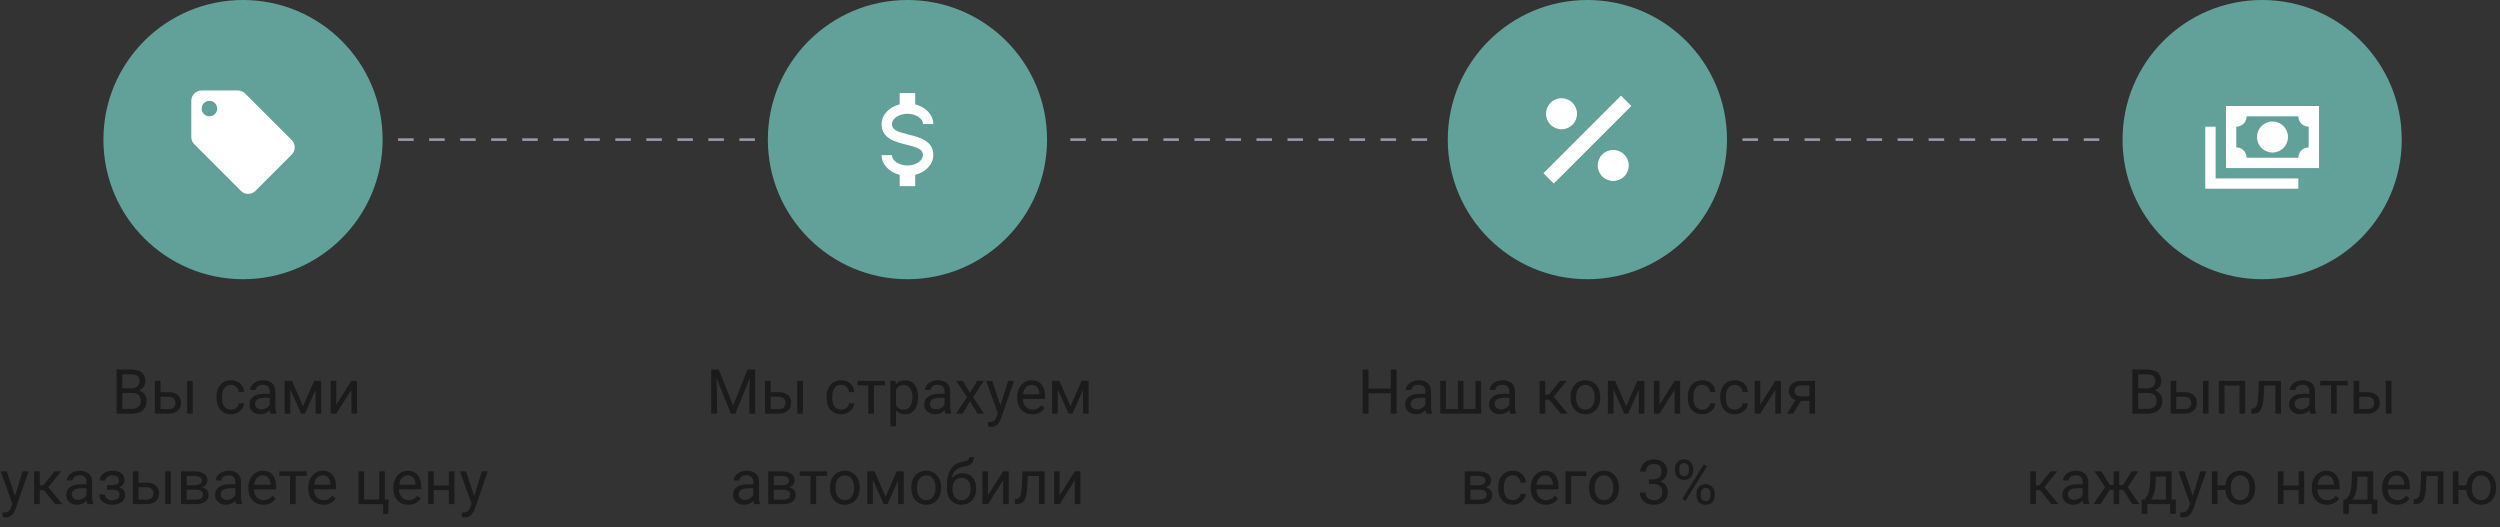 <svg width="967" height="204" viewBox="0 0 967 204" fill="none" xmlns="http://www.w3.org/2000/svg">
<rect x="0" y="0" width="967" height="204" fill="#333333" stroke="none"/>
<path d="M45.094 160V142.938H50.672C52.523 142.938 53.914 143.32 54.844 144.086C55.781 144.852 56.25 145.984 56.25 147.484C56.25 148.281 56.023 148.988 55.57 149.605C55.117 150.215 54.5 150.688 53.719 151.023C54.641 151.281 55.367 151.773 55.898 152.5C56.438 153.219 56.707 154.078 56.707 155.078C56.707 156.609 56.211 157.812 55.219 158.688C54.227 159.562 52.824 160 51.012 160H45.094ZM47.344 152.02V158.16H51.059C52.105 158.16 52.93 157.891 53.531 157.352C54.141 156.805 54.445 156.055 54.445 155.102C54.445 153.047 53.328 152.02 51.094 152.02H47.344ZM47.344 150.215H50.742C51.727 150.215 52.512 149.969 53.098 149.477C53.691 148.984 53.988 148.316 53.988 147.473C53.988 146.535 53.715 145.855 53.168 145.434C52.621 145.004 51.789 144.789 50.672 144.789H47.344V150.215ZM62.074 151.691H65.367C66.805 151.707 67.941 152.082 68.777 152.816C69.613 153.551 70.031 154.547 70.031 155.805C70.031 157.07 69.602 158.086 68.742 158.852C67.883 159.617 66.727 160 65.273 160H59.906V147.32H62.074V151.691ZM74.555 160H72.375V147.32H74.555V160ZM62.074 153.461V158.23H65.297C66.109 158.23 66.738 158.023 67.184 157.609C67.629 157.188 67.852 156.613 67.852 155.887C67.852 155.184 67.633 154.609 67.195 154.164C66.766 153.711 66.16 153.477 65.379 153.461H62.074ZM89.379 158.465C90.152 158.465 90.828 158.23 91.406 157.762C91.984 157.293 92.305 156.707 92.367 156.004H94.418C94.379 156.73 94.129 157.422 93.668 158.078C93.207 158.734 92.59 159.258 91.816 159.648C91.051 160.039 90.238 160.234 89.379 160.234C87.652 160.234 86.277 159.66 85.254 158.512C84.238 157.355 83.731 155.777 83.731 153.777V153.414C83.731 152.18 83.957 151.082 84.41 150.121C84.863 149.16 85.512 148.414 86.356 147.883C87.207 147.352 88.211 147.086 89.367 147.086C90.789 147.086 91.969 147.512 92.906 148.363C93.852 149.215 94.356 150.32 94.418 151.68H92.367C92.305 150.859 91.992 150.188 91.43 149.664C90.875 149.133 90.188 148.867 89.367 148.867C88.266 148.867 87.41 149.266 86.801 150.062C86.199 150.852 85.898 151.996 85.898 153.496V153.906C85.898 155.367 86.199 156.492 86.801 157.281C87.402 158.07 88.262 158.465 89.379 158.465ZM104.684 160C104.559 159.75 104.457 159.305 104.379 158.664C103.371 159.711 102.168 160.234 100.77 160.234C99.519 160.234 98.492 159.883 97.688 159.18C96.891 158.469 96.492 157.57 96.492 156.484C96.492 155.164 96.992 154.141 97.992 153.414C99 152.68 100.414 152.312 102.234 152.312H104.344V151.316C104.344 150.559 104.117 149.957 103.664 149.512C103.211 149.059 102.543 148.832 101.66 148.832C100.887 148.832 100.238 149.027 99.715 149.418C99.191 149.809 98.93 150.281 98.93 150.836H96.75C96.75 150.203 96.973 149.594 97.418 149.008C97.871 148.414 98.481 147.945 99.246 147.602C100.02 147.258 100.867 147.086 101.789 147.086C103.25 147.086 104.395 147.453 105.223 148.188C106.051 148.914 106.48 149.918 106.512 151.199V157.035C106.512 158.199 106.66 159.125 106.957 159.812V160H104.684ZM101.086 158.348C101.766 158.348 102.41 158.172 103.02 157.82C103.629 157.469 104.07 157.012 104.344 156.449V153.848H102.645C99.988 153.848 98.66 154.625 98.66 156.18C98.66 156.859 98.887 157.391 99.34 157.773C99.793 158.156 100.375 158.348 101.086 158.348ZM117.211 157.129L121.523 147.32H124.23V160H122.062V150.777L117.961 160H116.461L112.277 150.578V160H110.109V147.32H112.922L117.211 157.129ZM135.926 147.32H138.094V160H135.926V150.754L130.078 160H127.91V147.32H130.078V156.578L135.926 147.32ZM5.789 191.824L8.742 182.32H11.062L5.965 196.957C5.176 199.066 3.922 200.121 2.203 200.121L1.793 200.086L0.984 199.934V198.176L1.57 198.223C2.305 198.223 2.875 198.074 3.281 197.777C3.695 197.48 4.035 196.938 4.301 196.148L4.781 194.859L0.258 182.32H2.625L5.789 191.824ZM16.957 189.598H15.375V195H13.195V182.32H15.375V187.688H16.793L21.059 182.32H23.684L18.668 188.414L24.105 195H21.352L16.957 189.598ZM33.797 195C33.672 194.75 33.57 194.305 33.492 193.664C32.484 194.711 31.281 195.234 29.883 195.234C28.633 195.234 27.605 194.883 26.801 194.18C26.004 193.469 25.605 192.57 25.605 191.484C25.605 190.164 26.105 189.141 27.105 188.414C28.113 187.68 29.527 187.312 31.348 187.312H33.457V186.316C33.457 185.559 33.23 184.957 32.777 184.512C32.324 184.059 31.656 183.832 30.773 183.832C30 183.832 29.352 184.027 28.828 184.418C28.305 184.809 28.043 185.281 28.043 185.836H25.863C25.863 185.203 26.086 184.594 26.531 184.008C26.984 183.414 27.594 182.945 28.359 182.602C29.133 182.258 29.98 182.086 30.902 182.086C32.363 182.086 33.508 182.453 34.336 183.188C35.164 183.914 35.594 184.918 35.625 186.199V192.035C35.625 193.199 35.773 194.125 36.07 194.812V195H33.797ZM30.199 193.348C30.879 193.348 31.523 193.172 32.133 192.82C32.742 192.469 33.184 192.012 33.457 191.449V188.848H31.758C29.102 188.848 27.773 189.625 27.773 191.18C27.773 191.859 28 192.391 28.453 192.773C28.906 193.156 29.488 193.348 30.199 193.348ZM45.996 185.789C45.996 185.195 45.77 184.727 45.316 184.383C44.863 184.031 44.242 183.855 43.453 183.855C42.688 183.855 42.047 184.055 41.531 184.453C41.023 184.852 40.77 185.32 40.77 185.859H38.613C38.613 184.758 39.074 183.855 39.996 183.152C40.918 182.449 42.07 182.098 43.453 182.098C44.938 182.098 46.094 182.418 46.922 183.059C47.75 183.691 48.164 184.598 48.164 185.777C48.164 186.348 47.992 186.871 47.648 187.348C47.305 187.824 46.816 188.203 46.184 188.484C47.66 188.984 48.398 189.969 48.398 191.438C48.398 192.602 47.949 193.523 47.051 194.203C46.152 194.883 44.953 195.223 43.453 195.223C41.992 195.223 40.785 194.867 39.832 194.156C38.887 193.438 38.414 192.469 38.414 191.25H40.57C40.57 191.867 40.844 192.398 41.391 192.844C41.945 193.281 42.633 193.5 43.453 193.5C44.281 193.5 44.949 193.309 45.457 192.926C45.965 192.543 46.219 192.047 46.219 191.438C46.219 190.727 46.004 190.219 45.574 189.914C45.152 189.602 44.492 189.445 43.594 189.445H41.426V187.617H43.781C45.258 187.578 45.996 186.969 45.996 185.789ZM53.578 186.691H56.871C58.309 186.707 59.445 187.082 60.281 187.816C61.117 188.551 61.535 189.547 61.535 190.805C61.535 192.07 61.105 193.086 60.246 193.852C59.387 194.617 58.23 195 56.777 195H51.41V182.32H53.578V186.691ZM66.059 195H63.879V182.32H66.059V195ZM53.578 188.461V193.23H56.801C57.613 193.23 58.242 193.023 58.688 192.609C59.133 192.188 59.355 191.613 59.355 190.887C59.355 190.184 59.137 189.609 58.699 189.164C58.27 188.711 57.664 188.477 56.883 188.461H53.578ZM70.043 195V182.32H74.988C76.676 182.32 77.969 182.617 78.867 183.211C79.773 183.797 80.227 184.66 80.227 185.801C80.227 186.387 80.051 186.918 79.699 187.395C79.348 187.863 78.828 188.223 78.141 188.473C78.906 188.652 79.519 189.004 79.981 189.527C80.449 190.051 80.684 190.676 80.684 191.402C80.684 192.566 80.254 193.457 79.394 194.074C78.543 194.691 77.336 195 75.773 195H70.043ZM72.211 189.434V193.254H75.797C76.703 193.254 77.379 193.086 77.824 192.75C78.277 192.414 78.504 191.941 78.504 191.332C78.504 190.066 77.574 189.434 75.715 189.434H72.211ZM72.211 187.699H75.012C77.043 187.699 78.059 187.105 78.059 185.918C78.059 184.73 77.098 184.117 75.176 184.078H72.211V187.699ZM91.383 195C91.258 194.75 91.156 194.305 91.078 193.664C90.07 194.711 88.867 195.234 87.469 195.234C86.219 195.234 85.191 194.883 84.387 194.18C83.59 193.469 83.191 192.57 83.191 191.484C83.191 190.164 83.691 189.141 84.691 188.414C85.699 187.68 87.113 187.312 88.934 187.312H91.043V186.316C91.043 185.559 90.816 184.957 90.363 184.512C89.91 184.059 89.242 183.832 88.359 183.832C87.586 183.832 86.938 184.027 86.414 184.418C85.891 184.809 85.629 185.281 85.629 185.836H83.449C83.449 185.203 83.672 184.594 84.117 184.008C84.57 183.414 85.18 182.945 85.945 182.602C86.719 182.258 87.566 182.086 88.488 182.086C89.949 182.086 91.094 182.453 91.922 183.188C92.75 183.914 93.18 184.918 93.211 186.199V192.035C93.211 193.199 93.359 194.125 93.656 194.812V195H91.383ZM87.785 193.348C88.465 193.348 89.109 193.172 89.719 192.82C90.328 192.469 90.769 192.012 91.043 191.449V188.848H89.344C86.688 188.848 85.359 189.625 85.359 191.18C85.359 191.859 85.586 192.391 86.039 192.773C86.492 193.156 87.074 193.348 87.785 193.348ZM101.871 195.234C100.152 195.234 98.754 194.672 97.676 193.547C96.598 192.414 96.059 190.902 96.059 189.012V188.613C96.059 187.355 96.297 186.234 96.773 185.25C97.258 184.258 97.93 183.484 98.789 182.93C99.656 182.367 100.594 182.086 101.602 182.086C103.25 182.086 104.531 182.629 105.445 183.715C106.359 184.801 106.816 186.355 106.816 188.379V189.281H98.227C98.258 190.531 98.621 191.543 99.316 192.316C100.02 193.082 100.91 193.465 101.988 193.465C102.754 193.465 103.402 193.309 103.934 192.996C104.465 192.684 104.93 192.27 105.328 191.754L106.652 192.785C105.59 194.418 103.996 195.234 101.871 195.234ZM101.602 183.867C100.727 183.867 99.992 184.188 99.398 184.828C98.805 185.461 98.438 186.352 98.297 187.5H104.648V187.336C104.586 186.234 104.289 185.383 103.758 184.781C103.227 184.172 102.508 183.867 101.602 183.867ZM118.617 184.078H114.363V195H112.195V184.078H108.023V182.32H118.617V184.078ZM125.051 195.234C123.332 195.234 121.934 194.672 120.855 193.547C119.777 192.414 119.238 190.902 119.238 189.012V188.613C119.238 187.355 119.477 186.234 119.953 185.25C120.438 184.258 121.109 183.484 121.969 182.93C122.836 182.367 123.773 182.086 124.781 182.086C126.43 182.086 127.711 182.629 128.625 183.715C129.539 184.801 129.996 186.355 129.996 188.379V189.281H121.406C121.438 190.531 121.801 191.543 122.496 192.316C123.199 193.082 124.09 193.465 125.168 193.465C125.934 193.465 126.582 193.309 127.113 192.996C127.645 192.684 128.109 192.27 128.508 191.754L129.832 192.785C128.77 194.418 127.176 195.234 125.051 195.234ZM124.781 183.867C123.906 183.867 123.172 184.188 122.578 184.828C121.984 185.461 121.617 186.352 121.477 187.5H127.828V187.336C127.766 186.234 127.469 185.383 126.938 184.781C126.406 184.172 125.688 183.867 124.781 183.867ZM138.656 182.32H140.836V193.23H146.672V182.32H148.84V193.23H150.352L150.141 198.762H148.195V195H138.656V182.32ZM157.957 195.234C156.238 195.234 154.84 194.672 153.762 193.547C152.684 192.414 152.145 190.902 152.145 189.012V188.613C152.145 187.355 152.383 186.234 152.859 185.25C153.344 184.258 154.016 183.484 154.875 182.93C155.742 182.367 156.68 182.086 157.688 182.086C159.336 182.086 160.617 182.629 161.531 183.715C162.445 184.801 162.902 186.355 162.902 188.379V189.281H154.312C154.344 190.531 154.707 191.543 155.402 192.316C156.105 193.082 156.996 193.465 158.074 193.465C158.84 193.465 159.488 193.309 160.02 192.996C160.551 192.684 161.016 192.27 161.414 191.754L162.738 192.785C161.676 194.418 160.082 195.234 157.957 195.234ZM157.688 183.867C156.812 183.867 156.078 184.188 155.484 184.828C154.891 185.461 154.523 186.352 154.383 187.5H160.734V187.336C160.672 186.234 160.375 185.383 159.844 184.781C159.312 184.172 158.594 183.867 157.688 183.867ZM175.781 195H173.613V189.586H167.789V195H165.609V182.32H167.789V187.816H173.613V182.32H175.781V195ZM183.422 191.824L186.375 182.32H188.695L183.598 196.957C182.809 199.066 181.555 200.121 179.836 200.121L179.426 200.086L178.617 199.934V198.176L179.203 198.223C179.938 198.223 180.508 198.074 180.914 197.777C181.328 197.48 181.668 196.938 181.934 196.148L182.414 194.859L177.891 182.32H180.258L183.422 191.824Z" fill="#1B1B1B"/>
<circle cx="94" cy="54" r="54" fill="#61A199"/>
<path d="M81 45C80.204 45 79.441 44.684 78.879 44.121C78.316 43.559 78 42.796 78 42C78 41.204 78.316 40.441 78.879 39.879C79.441 39.316 80.204 39 81 39C81.796 39 82.559 39.316 83.121 39.879C83.684 40.441 84 41.204 84 42C84 42.796 83.684 43.559 83.121 44.121C82.559 44.684 81.796 45 81 45ZM112.82 54.16L94.82 36.16C94.1 35.44 93.1 35 92 35H78C75.78 35 74 36.78 74 39V53C74 54.1 74.44 55.1 75.18 55.82L93.16 73.82C93.9 74.54 94.9 75 96 75C97.1 75 98.1 74.54 98.82 73.82L112.82 59.82C113.56 59.1 114 58.1 114 57C114 55.88 113.54 54.88 112.82 54.16Z" fill="white"/>
<path d="M154 54H293" stroke="#9D9AAC" stroke-dasharray="6 6"/>
<path d="M414 54H553" stroke="#9D9AAC" stroke-dasharray="6 6"/>
<path d="M674 54H813" stroke="#9D9AAC" stroke-dasharray="6 6"/>
<path d="M278.004 142.938L283.582 156.859L289.16 142.938H292.078V160H289.828V153.355L290.039 146.184L284.438 160H282.715L277.125 146.219L277.348 153.355V160H275.098V142.938H278.004ZM298.078 151.691H301.371C302.809 151.707 303.945 152.082 304.781 152.816C305.617 153.551 306.035 154.547 306.035 155.805C306.035 157.07 305.605 158.086 304.746 158.852C303.887 159.617 302.73 160 301.277 160H295.91V147.32H298.078V151.691ZM310.559 160H308.379V147.32H310.559V160ZM298.078 153.461V158.23H301.301C302.113 158.23 302.742 158.023 303.188 157.609C303.633 157.188 303.855 156.613 303.855 155.887C303.855 155.184 303.637 154.609 303.199 154.164C302.77 153.711 302.164 153.477 301.383 153.461H298.078ZM325.383 158.465C326.156 158.465 326.832 158.23 327.41 157.762C327.988 157.293 328.309 156.707 328.371 156.004H330.422C330.383 156.73 330.133 157.422 329.672 158.078C329.211 158.734 328.594 159.258 327.82 159.648C327.055 160.039 326.242 160.234 325.383 160.234C323.656 160.234 322.281 159.66 321.258 158.512C320.242 157.355 319.734 155.777 319.734 153.777V153.414C319.734 152.18 319.961 151.082 320.414 150.121C320.867 149.16 321.516 148.414 322.359 147.883C323.211 147.352 324.215 147.086 325.371 147.086C326.793 147.086 327.973 147.512 328.91 148.363C329.855 149.215 330.359 150.32 330.422 151.68H328.371C328.309 150.859 327.996 150.188 327.434 149.664C326.879 149.133 326.191 148.867 325.371 148.867C324.27 148.867 323.414 149.266 322.805 150.062C322.203 150.852 321.902 151.996 321.902 153.496V153.906C321.902 155.367 322.203 156.492 322.805 157.281C323.406 158.07 324.266 158.465 325.383 158.465ZM342.281 149.078H338.027V160H335.859V149.078H331.688V147.32H342.281V149.078ZM355.102 153.801C355.102 155.73 354.66 157.285 353.777 158.465C352.895 159.645 351.699 160.234 350.191 160.234C348.652 160.234 347.441 159.746 346.559 158.77V164.875H344.391V147.32H346.371L346.477 148.727C347.359 147.633 348.586 147.086 350.156 147.086C351.68 147.086 352.883 147.66 353.766 148.809C354.656 149.957 355.102 151.555 355.102 153.602V153.801ZM352.934 153.555C352.934 152.125 352.629 150.996 352.02 150.168C351.41 149.34 350.574 148.926 349.512 148.926C348.199 148.926 347.215 149.508 346.559 150.672V156.73C347.207 157.887 348.199 158.465 349.535 158.465C350.574 158.465 351.398 158.055 352.008 157.234C352.625 156.406 352.934 155.18 352.934 153.555ZM365.695 160C365.57 159.75 365.469 159.305 365.391 158.664C364.383 159.711 363.18 160.234 361.781 160.234C360.531 160.234 359.504 159.883 358.699 159.18C357.902 158.469 357.504 157.57 357.504 156.484C357.504 155.164 358.004 154.141 359.004 153.414C360.012 152.68 361.426 152.312 363.246 152.312H365.355V151.316C365.355 150.559 365.129 149.957 364.676 149.512C364.223 149.059 363.555 148.832 362.672 148.832C361.898 148.832 361.25 149.027 360.727 149.418C360.203 149.809 359.941 150.281 359.941 150.836H357.762C357.762 150.203 357.984 149.594 358.43 149.008C358.883 148.414 359.492 147.945 360.258 147.602C361.031 147.258 361.879 147.086 362.801 147.086C364.262 147.086 365.406 147.453 366.234 148.188C367.062 148.914 367.492 149.918 367.523 151.199V157.035C367.523 158.199 367.672 159.125 367.969 159.812V160H365.695ZM362.098 158.348C362.777 158.348 363.422 158.172 364.031 157.82C364.641 157.469 365.082 157.012 365.355 156.449V153.848H363.656C361 153.848 359.672 154.625 359.672 156.18C359.672 156.859 359.898 157.391 360.352 157.773C360.805 158.156 361.387 158.348 362.098 158.348ZM375.176 151.949L377.988 147.32H380.52L376.371 153.59L380.648 160H378.141L375.211 155.254L372.281 160H369.762L374.039 153.59L369.891 147.32H372.398L375.176 151.949ZM386.977 156.824L389.93 147.32H392.25L387.152 161.957C386.363 164.066 385.109 165.121 383.391 165.121L382.98 165.086L382.172 164.934V163.176L382.758 163.223C383.492 163.223 384.062 163.074 384.469 162.777C384.883 162.48 385.223 161.938 385.488 161.148L385.969 159.859L381.445 147.32H383.812L386.977 156.824ZM399.293 160.234C397.574 160.234 396.176 159.672 395.098 158.547C394.02 157.414 393.48 155.902 393.48 154.012V153.613C393.48 152.355 393.719 151.234 394.195 150.25C394.68 149.258 395.352 148.484 396.211 147.93C397.078 147.367 398.016 147.086 399.023 147.086C400.672 147.086 401.953 147.629 402.867 148.715C403.781 149.801 404.238 151.355 404.238 153.379V154.281H395.648C395.68 155.531 396.043 156.543 396.738 157.316C397.441 158.082 398.332 158.465 399.41 158.465C400.176 158.465 400.824 158.309 401.355 157.996C401.887 157.684 402.352 157.27 402.75 156.754L404.074 157.785C403.012 159.418 401.418 160.234 399.293 160.234ZM399.023 148.867C398.148 148.867 397.414 149.188 396.82 149.828C396.227 150.461 395.859 151.352 395.719 152.5H402.07V152.336C402.008 151.234 401.711 150.383 401.18 149.781C400.648 149.172 399.93 148.867 399.023 148.867ZM414.059 157.129L418.371 147.32H421.078V160H418.91V150.777L414.809 160H413.309L409.125 150.578V160H406.957V147.32H409.77L414.059 157.129ZM291.727 195C291.602 194.75 291.5 194.305 291.422 193.664C290.414 194.711 289.211 195.234 287.812 195.234C286.562 195.234 285.535 194.883 284.73 194.18C283.934 193.469 283.535 192.57 283.535 191.484C283.535 190.164 284.035 189.141 285.035 188.414C286.043 187.68 287.457 187.312 289.277 187.312H291.387V186.316C291.387 185.559 291.16 184.957 290.707 184.512C290.254 184.059 289.586 183.832 288.703 183.832C287.93 183.832 287.281 184.027 286.758 184.418C286.234 184.809 285.973 185.281 285.973 185.836H283.793C283.793 185.203 284.016 184.594 284.461 184.008C284.914 183.414 285.523 182.945 286.289 182.602C287.062 182.258 287.91 182.086 288.832 182.086C290.293 182.086 291.438 182.453 292.266 183.188C293.094 183.914 293.523 184.918 293.555 186.199V192.035C293.555 193.199 293.703 194.125 294 194.812V195H291.727ZM288.129 193.348C288.809 193.348 289.453 193.172 290.062 192.82C290.672 192.469 291.113 192.012 291.387 191.449V188.848H289.688C287.031 188.848 285.703 189.625 285.703 191.18C285.703 191.859 285.93 192.391 286.383 192.773C286.836 193.156 287.418 193.348 288.129 193.348ZM297.152 195V182.32H302.098C303.785 182.32 305.078 182.617 305.977 183.211C306.883 183.797 307.336 184.66 307.336 185.801C307.336 186.387 307.16 186.918 306.809 187.395C306.457 187.863 305.938 188.223 305.25 188.473C306.016 188.652 306.629 189.004 307.09 189.527C307.559 190.051 307.793 190.676 307.793 191.402C307.793 192.566 307.363 193.457 306.504 194.074C305.652 194.691 304.445 195 302.883 195H297.152ZM299.32 189.434V193.254H302.906C303.812 193.254 304.488 193.086 304.934 192.75C305.387 192.414 305.613 191.941 305.613 191.332C305.613 190.066 304.684 189.434 302.824 189.434H299.32ZM299.32 187.699H302.121C304.152 187.699 305.168 187.105 305.168 185.918C305.168 184.73 304.207 184.117 302.285 184.078H299.32V187.699ZM319.945 184.078H315.691V195H313.523V184.078H309.352V182.32H319.945V184.078ZM320.988 188.543C320.988 187.301 321.23 186.184 321.715 185.191C322.207 184.199 322.887 183.434 323.754 182.895C324.629 182.355 325.625 182.086 326.742 182.086C328.469 182.086 329.863 182.684 330.926 183.879C331.996 185.074 332.531 186.664 332.531 188.648V188.801C332.531 190.035 332.293 191.145 331.816 192.129C331.348 193.105 330.672 193.867 329.789 194.414C328.914 194.961 327.906 195.234 326.766 195.234C325.047 195.234 323.652 194.637 322.582 193.441C321.52 192.246 320.988 190.664 320.988 188.695V188.543ZM323.168 188.801C323.168 190.207 323.492 191.336 324.141 192.188C324.797 193.039 325.672 193.465 326.766 193.465C327.867 193.465 328.742 193.035 329.391 192.176C330.039 191.309 330.363 190.098 330.363 188.543C330.363 187.152 330.031 186.027 329.367 185.168C328.711 184.301 327.836 183.867 326.742 183.867C325.672 183.867 324.809 184.293 324.152 185.145C323.496 185.996 323.168 187.215 323.168 188.801ZM342.551 192.129L346.863 182.32H349.57V195H347.402V185.777L343.301 195H341.801L337.617 185.578V195H335.449V182.32H338.262L342.551 192.129ZM352.488 188.543C352.488 187.301 352.73 186.184 353.215 185.191C353.707 184.199 354.387 183.434 355.254 182.895C356.129 182.355 357.125 182.086 358.242 182.086C359.969 182.086 361.363 182.684 362.426 183.879C363.496 185.074 364.031 186.664 364.031 188.648V188.801C364.031 190.035 363.793 191.145 363.316 192.129C362.848 193.105 362.172 193.867 361.289 194.414C360.414 194.961 359.406 195.234 358.266 195.234C356.547 195.234 355.152 194.637 354.082 193.441C353.02 192.246 352.488 190.664 352.488 188.695V188.543ZM354.668 188.801C354.668 190.207 354.992 191.336 355.641 192.188C356.297 193.039 357.172 193.465 358.266 193.465C359.367 193.465 360.242 193.035 360.891 192.176C361.539 191.309 361.863 190.098 361.863 188.543C361.863 187.152 361.531 186.027 360.867 185.168C360.211 184.301 359.336 183.867 358.242 183.867C357.172 183.867 356.309 184.293 355.652 185.145C354.996 185.996 354.668 187.215 354.668 188.801ZM372.316 183.047C373.91 183.047 375.184 183.582 376.137 184.652C377.098 185.715 377.578 187.117 377.578 188.859V189.059C377.578 190.254 377.348 191.324 376.887 192.27C376.426 193.207 375.762 193.938 374.895 194.461C374.035 194.977 373.043 195.234 371.918 195.234C370.215 195.234 368.844 194.668 367.805 193.535C366.766 192.395 366.246 190.867 366.246 188.953V187.898C366.246 185.234 366.738 183.117 367.723 181.547C368.715 179.977 370.176 179.02 372.105 178.676C373.199 178.48 373.938 178.242 374.32 177.961C374.703 177.68 374.895 177.293 374.895 176.801H376.676C376.676 177.777 376.453 178.539 376.008 179.086C375.57 179.633 374.867 180.02 373.898 180.246L372.281 180.609C370.992 180.914 370.023 181.43 369.375 182.156C368.734 182.875 368.316 183.836 368.121 185.039C369.27 183.711 370.668 183.047 372.316 183.047ZM371.895 184.828C370.832 184.828 369.988 185.188 369.363 185.906C368.738 186.617 368.426 187.605 368.426 188.871V189.059C368.426 190.418 368.738 191.496 369.363 192.293C369.996 193.082 370.848 193.477 371.918 193.477C372.996 193.477 373.848 193.078 374.473 192.281C375.098 191.484 375.41 190.32 375.41 188.789C375.41 187.594 375.094 186.637 374.461 185.918C373.836 185.191 372.98 184.828 371.895 184.828ZM388.008 182.32H390.176V195H388.008V185.754L382.16 195H379.992V182.32H382.16V191.578L388.008 182.32ZM404.051 182.32V195H401.871V184.113H397.559L397.301 188.859C397.16 191.039 396.793 192.598 396.199 193.535C395.613 194.473 394.68 194.961 393.398 195H392.531V193.09L393.152 193.043C393.855 192.965 394.359 192.559 394.664 191.824C394.969 191.09 395.164 189.73 395.25 187.746L395.484 182.32H404.051ZM415.734 182.32H417.902V195H415.734V185.754L409.887 195H407.719V182.32H409.887V191.578L415.734 182.32Z" fill="#1B1B1B"/>
<circle cx="351" cy="54" r="54" fill="#61A199"/>
<path d="M341 60H345C345 62.16 347.74 64 351 64C354.26 64 357 62.16 357 60C357 57.8 354.92 57 350.52 55.94C346.28 54.88 341 53.56 341 48C341 44.42 343.94 41.38 348 40.36V36H354V40.36C358.06 41.38 361 44.42 361 48H357C357 45.84 354.26 44 351 44C347.74 44 345 45.84 345 48C345 50.2 347.08 51 351.48 52.06C355.72 53.12 361 54.44 361 60C361 63.58 358.06 66.62 354 67.64V72H348V67.64C343.94 66.62 341 63.58 341 60Z" fill="white"/>
<path d="M540.203 160H537.941V152.113H529.34V160H527.09V142.938H529.34V150.273H537.941V142.938H540.203V160ZM551.688 160C551.562 159.75 551.461 159.305 551.383 158.664C550.375 159.711 549.172 160.234 547.773 160.234C546.523 160.234 545.496 159.883 544.691 159.18C543.895 158.469 543.496 157.57 543.496 156.484C543.496 155.164 543.996 154.141 544.996 153.414C546.004 152.68 547.418 152.312 549.238 152.312H551.348V151.316C551.348 150.559 551.121 149.957 550.668 149.512C550.215 149.059 549.547 148.832 548.664 148.832C547.891 148.832 547.242 149.027 546.719 149.418C546.195 149.809 545.934 150.281 545.934 150.836H543.754C543.754 150.203 543.977 149.594 544.422 149.008C544.875 148.414 545.484 147.945 546.25 147.602C547.023 147.258 547.871 147.086 548.793 147.086C550.254 147.086 551.398 147.453 552.227 148.188C553.055 148.914 553.484 149.918 553.516 151.199V157.035C553.516 158.199 553.664 159.125 553.961 159.812V160H551.688ZM548.09 158.348C548.77 158.348 549.414 158.172 550.023 157.82C550.633 157.469 551.074 157.012 551.348 156.449V153.848H549.648C546.992 153.848 545.664 154.625 545.664 156.18C545.664 156.859 545.891 157.391 546.344 157.773C546.797 158.156 547.379 158.348 548.09 158.348ZM559.281 147.32V158.23H563.922V147.32H566.09V158.23H570.719V147.32H572.898V160H557.102V147.32H559.281ZM584.148 160C584.023 159.75 583.922 159.305 583.844 158.664C582.836 159.711 581.633 160.234 580.234 160.234C578.984 160.234 577.957 159.883 577.152 159.18C576.355 158.469 575.957 157.57 575.957 156.484C575.957 155.164 576.457 154.141 577.457 153.414C578.465 152.68 579.879 152.312 581.699 152.312H583.809V151.316C583.809 150.559 583.582 149.957 583.129 149.512C582.676 149.059 582.008 148.832 581.125 148.832C580.352 148.832 579.703 149.027 579.18 149.418C578.656 149.809 578.395 150.281 578.395 150.836H576.215C576.215 150.203 576.438 149.594 576.883 149.008C577.336 148.414 577.945 147.945 578.711 147.602C579.484 147.258 580.332 147.086 581.254 147.086C582.715 147.086 583.859 147.453 584.688 148.188C585.516 148.914 585.945 149.918 585.977 151.199V157.035C585.977 158.199 586.125 159.125 586.422 159.812V160H584.148ZM580.551 158.348C581.23 158.348 581.875 158.172 582.484 157.82C583.094 157.469 583.535 157.012 583.809 156.449V153.848H582.109C579.453 153.848 578.125 154.625 578.125 156.18C578.125 156.859 578.352 157.391 578.805 157.773C579.258 158.156 579.84 158.348 580.551 158.348ZM599.277 154.598H597.695V160H595.516V147.32H597.695V152.688H599.113L603.379 147.32H606.004L600.988 153.414L606.426 160H603.672L599.277 154.598ZM607.457 153.543C607.457 152.301 607.699 151.184 608.184 150.191C608.676 149.199 609.355 148.434 610.223 147.895C611.098 147.355 612.094 147.086 613.211 147.086C614.938 147.086 616.332 147.684 617.395 148.879C618.465 150.074 619 151.664 619 153.648V153.801C619 155.035 618.762 156.145 618.285 157.129C617.816 158.105 617.141 158.867 616.258 159.414C615.383 159.961 614.375 160.234 613.234 160.234C611.516 160.234 610.121 159.637 609.051 158.441C607.988 157.246 607.457 155.664 607.457 153.695V153.543ZM609.637 153.801C609.637 155.207 609.961 156.336 610.609 157.188C611.266 158.039 612.141 158.465 613.234 158.465C614.336 158.465 615.211 158.035 615.859 157.176C616.508 156.309 616.832 155.098 616.832 153.543C616.832 152.152 616.5 151.027 615.836 150.168C615.18 149.301 614.305 148.867 613.211 148.867C612.141 148.867 611.277 149.293 610.621 150.145C609.965 150.996 609.637 152.215 609.637 153.801ZM629.02 157.129L633.332 147.32H636.039V160H633.871V150.777L629.77 160H628.27L624.086 150.578V160H621.918V147.32H624.73L629.02 157.129ZM647.734 147.32H649.902V160H647.734V150.754L641.887 160H639.719V147.32H641.887V156.578L647.734 147.32ZM658.469 158.465C659.242 158.465 659.918 158.23 660.496 157.762C661.074 157.293 661.395 156.707 661.457 156.004H663.508C663.469 156.73 663.219 157.422 662.758 158.078C662.297 158.734 661.68 159.258 660.906 159.648C660.141 160.039 659.328 160.234 658.469 160.234C656.742 160.234 655.367 159.66 654.344 158.512C653.328 157.355 652.82 155.777 652.82 153.777V153.414C652.82 152.18 653.047 151.082 653.5 150.121C653.953 149.16 654.602 148.414 655.445 147.883C656.297 147.352 657.301 147.086 658.457 147.086C659.879 147.086 661.059 147.512 661.996 148.363C662.941 149.215 663.445 150.32 663.508 151.68H661.457C661.395 150.859 661.082 150.188 660.52 149.664C659.965 149.133 659.277 148.867 658.457 148.867C657.355 148.867 656.5 149.266 655.891 150.062C655.289 150.852 654.988 151.996 654.988 153.496V153.906C654.988 155.367 655.289 156.492 655.891 157.281C656.492 158.07 657.352 158.465 658.469 158.465ZM671.031 158.465C671.805 158.465 672.48 158.23 673.059 157.762C673.637 157.293 673.957 156.707 674.02 156.004H676.07C676.031 156.73 675.781 157.422 675.32 158.078C674.859 158.734 674.242 159.258 673.469 159.648C672.703 160.039 671.891 160.234 671.031 160.234C669.305 160.234 667.93 159.66 666.906 158.512C665.891 157.355 665.383 155.777 665.383 153.777V153.414C665.383 152.18 665.609 151.082 666.062 150.121C666.516 149.16 667.164 148.414 668.008 147.883C668.859 147.352 669.863 147.086 671.02 147.086C672.441 147.086 673.621 147.512 674.559 148.363C675.504 149.215 676.008 150.32 676.07 151.68H674.02C673.957 150.859 673.645 150.188 673.082 149.664C672.527 149.133 671.84 148.867 671.02 148.867C669.918 148.867 669.062 149.266 668.453 150.062C667.852 150.852 667.551 151.996 667.551 153.496V153.906C667.551 155.367 667.852 156.492 668.453 157.281C669.055 158.07 669.914 158.465 671.031 158.465ZM686.711 147.32H688.879V160H686.711V150.754L680.863 160H678.695V147.32H680.863V156.578L686.711 147.32ZM702.051 147.32V160H699.871V155.066H696.602L693.613 160H691.27L694.457 154.738C693.645 154.441 693.02 153.984 692.582 153.367C692.152 152.742 691.938 152.016 691.938 151.188C691.938 150.031 692.371 149.102 693.238 148.398C694.105 147.688 695.266 147.328 696.719 147.32H702.051ZM694.117 151.211C694.117 151.828 694.328 152.328 694.75 152.711C695.172 153.086 695.73 153.277 696.426 153.285H699.871V149.078H696.754C695.949 149.078 695.309 149.277 694.832 149.676C694.355 150.066 694.117 150.578 694.117 151.211ZM566.57 195V182.32H571.516C573.203 182.32 574.496 182.617 575.395 183.211C576.301 183.797 576.754 184.66 576.754 185.801C576.754 186.387 576.578 186.918 576.227 187.395C575.875 187.863 575.355 188.223 574.668 188.473C575.434 188.652 576.047 189.004 576.508 189.527C576.977 190.051 577.211 190.676 577.211 191.402C577.211 192.566 576.781 193.457 575.922 194.074C575.07 194.691 573.863 195 572.301 195H566.57ZM568.738 189.434V193.254H572.324C573.23 193.254 573.906 193.086 574.352 192.75C574.805 192.414 575.031 191.941 575.031 191.332C575.031 190.066 574.102 189.434 572.242 189.434H568.738ZM568.738 187.699H571.539C573.57 187.699 574.586 187.105 574.586 185.918C574.586 184.73 573.625 184.117 571.703 184.078H568.738V187.699ZM585.168 193.465C585.941 193.465 586.617 193.23 587.195 192.762C587.773 192.293 588.094 191.707 588.156 191.004H590.207C590.168 191.73 589.918 192.422 589.457 193.078C588.996 193.734 588.379 194.258 587.605 194.648C586.84 195.039 586.027 195.234 585.168 195.234C583.441 195.234 582.066 194.66 581.043 193.512C580.027 192.355 579.52 190.777 579.52 188.777V188.414C579.52 187.18 579.746 186.082 580.199 185.121C580.652 184.16 581.301 183.414 582.145 182.883C582.996 182.352 584 182.086 585.156 182.086C586.578 182.086 587.758 182.512 588.695 183.363C589.641 184.215 590.145 185.32 590.207 186.68H588.156C588.094 185.859 587.781 185.188 587.219 184.664C586.664 184.133 585.977 183.867 585.156 183.867C584.055 183.867 583.199 184.266 582.59 185.062C581.988 185.852 581.688 186.996 581.688 188.496V188.906C581.688 190.367 581.988 191.492 582.59 192.281C583.191 193.07 584.051 193.465 585.168 193.465ZM597.906 195.234C596.188 195.234 594.789 194.672 593.711 193.547C592.633 192.414 592.094 190.902 592.094 189.012V188.613C592.094 187.355 592.332 186.234 592.809 185.25C593.293 184.258 593.965 183.484 594.824 182.93C595.691 182.367 596.629 182.086 597.637 182.086C599.285 182.086 600.566 182.629 601.48 183.715C602.395 184.801 602.852 186.355 602.852 188.379V189.281H594.262C594.293 190.531 594.656 191.543 595.352 192.316C596.055 193.082 596.945 193.465 598.023 193.465C598.789 193.465 599.438 193.309 599.969 192.996C600.5 192.684 600.965 192.27 601.363 191.754L602.688 192.785C601.625 194.418 600.031 195.234 597.906 195.234ZM597.637 183.867C596.762 183.867 596.027 184.188 595.434 184.828C594.84 185.461 594.473 186.352 594.332 187.5H600.684V187.336C600.621 186.234 600.324 185.383 599.793 184.781C599.262 184.172 598.543 183.867 597.637 183.867ZM613.562 184.113H607.715V195H605.535V182.32H613.562V184.113ZM614.641 188.543C614.641 187.301 614.883 186.184 615.367 185.191C615.859 184.199 616.539 183.434 617.406 182.895C618.281 182.355 619.277 182.086 620.395 182.086C622.121 182.086 623.516 182.684 624.578 183.879C625.648 185.074 626.184 186.664 626.184 188.648V188.801C626.184 190.035 625.945 191.145 625.469 192.129C625 193.105 624.324 193.867 623.441 194.414C622.566 194.961 621.559 195.234 620.418 195.234C618.699 195.234 617.305 194.637 616.234 193.441C615.172 192.246 614.641 190.664 614.641 188.695V188.543ZM616.82 188.801C616.82 190.207 617.145 191.336 617.793 192.188C618.449 193.039 619.324 193.465 620.418 193.465C621.52 193.465 622.395 193.035 623.043 192.176C623.691 191.309 624.016 190.098 624.016 188.543C624.016 187.152 623.684 186.027 623.02 185.168C622.363 184.301 621.488 183.867 620.395 183.867C619.324 183.867 618.461 184.293 617.805 185.145C617.148 185.996 616.82 187.215 616.82 188.801ZM637.785 185.414H639.414C640.438 185.398 641.242 185.129 641.828 184.605C642.414 184.082 642.707 183.375 642.707 182.484C642.707 180.484 641.711 179.484 639.719 179.484C638.781 179.484 638.031 179.754 637.469 180.293C636.914 180.824 636.637 181.531 636.637 182.414H634.469C634.469 181.062 634.961 179.941 635.945 179.051C636.938 178.152 638.195 177.703 639.719 177.703C641.328 177.703 642.59 178.129 643.504 178.98C644.418 179.832 644.875 181.016 644.875 182.531C644.875 183.273 644.633 183.992 644.148 184.688C643.672 185.383 643.02 185.902 642.191 186.246C643.129 186.543 643.852 187.035 644.359 187.723C644.875 188.41 645.133 189.25 645.133 190.242C645.133 191.773 644.633 192.988 643.633 193.887C642.633 194.785 641.332 195.234 639.73 195.234C638.129 195.234 636.824 194.801 635.816 193.934C634.816 193.066 634.316 191.922 634.316 190.5H636.496C636.496 191.398 636.789 192.117 637.375 192.656C637.961 193.195 638.746 193.465 639.73 193.465C640.777 193.465 641.578 193.191 642.133 192.645C642.688 192.098 642.965 191.312 642.965 190.289C642.965 189.297 642.66 188.535 642.051 188.004C641.441 187.473 640.562 187.199 639.414 187.184H637.785V185.414ZM647.922 181.219C647.922 180.195 648.246 179.352 648.895 178.688C649.551 178.023 650.391 177.691 651.414 177.691C652.453 177.691 653.293 178.027 653.934 178.699C654.582 179.363 654.906 180.227 654.906 181.289V182.121C654.906 183.152 654.578 183.996 653.922 184.652C653.273 185.301 652.445 185.625 651.438 185.625C650.422 185.625 649.582 185.301 648.918 184.652C648.254 183.996 647.922 183.125 647.922 182.039V181.219ZM649.539 182.121C649.539 182.73 649.711 183.234 650.055 183.633C650.398 184.023 650.859 184.219 651.438 184.219C651.992 184.219 652.438 184.027 652.773 183.645C653.117 183.262 653.289 182.738 653.289 182.074V181.219C653.289 180.609 653.121 180.105 652.785 179.707C652.449 179.309 651.992 179.109 651.414 179.109C650.836 179.109 650.379 179.309 650.043 179.707C649.707 180.105 649.539 180.625 649.539 181.266V182.121ZM656.23 190.816C656.23 189.793 656.555 188.953 657.203 188.297C657.859 187.633 658.699 187.301 659.723 187.301C660.746 187.301 661.586 187.629 662.242 188.285C662.898 188.941 663.227 189.812 663.227 190.898V191.73C663.227 192.754 662.898 193.598 662.242 194.262C661.594 194.918 660.762 195.246 659.746 195.246C658.73 195.246 657.891 194.922 657.227 194.273C656.562 193.617 656.23 192.746 656.23 191.66V190.816ZM657.848 191.73C657.848 192.348 658.02 192.855 658.363 193.254C658.707 193.645 659.168 193.84 659.746 193.84C660.309 193.84 660.758 193.648 661.094 193.266C661.43 192.875 661.598 192.348 661.598 191.684V190.816C661.598 190.199 661.426 189.695 661.082 189.305C660.746 188.914 660.293 188.719 659.723 188.719C659.168 188.719 658.715 188.914 658.363 189.305C658.02 189.688 657.848 190.207 657.848 190.863V191.73ZM651.93 193.711L650.699 192.938L659.031 179.602L660.262 180.375L651.93 193.711Z" fill="#1B1B1B"/>
<circle cx="614" cy="54" r="54" fill="#61A199"/>
<path d="M627 37L597 67L601 71L631 41L627 37ZM604 38C602.409 38 600.883 38.632 599.757 39.757C598.632 40.883 598 42.409 598 44C598 45.591 598.632 47.117 599.757 48.243C600.883 49.368 602.409 50 604 50C605.591 50 607.117 49.368 608.243 48.243C609.368 47.117 610 45.591 610 44C610 42.409 609.368 40.883 608.243 39.757C607.117 38.632 605.591 38 604 38ZM624 58C622.409 58 620.883 58.632 619.757 59.757C618.632 60.883 618 62.409 618 64C618 65.591 618.632 67.117 619.757 68.243C620.883 69.368 622.409 70 624 70C625.591 70 627.117 69.368 628.243 68.243C629.368 67.117 630 65.591 630 64C630 62.409 629.368 60.883 628.243 59.757C627.117 58.632 625.591 58 624 58Z" fill="white"/>
<path d="M824.809 160V142.938H830.387C832.238 142.938 833.629 143.32 834.559 144.086C835.496 144.852 835.965 145.984 835.965 147.484C835.965 148.281 835.738 148.988 835.285 149.605C834.832 150.215 834.215 150.688 833.434 151.023C834.355 151.281 835.082 151.773 835.613 152.5C836.152 153.219 836.422 154.078 836.422 155.078C836.422 156.609 835.926 157.812 834.934 158.688C833.941 159.562 832.539 160 830.727 160H824.809ZM827.059 152.02V158.16H830.773C831.82 158.16 832.645 157.891 833.246 157.352C833.855 156.805 834.16 156.055 834.16 155.102C834.16 153.047 833.043 152.02 830.809 152.02H827.059ZM827.059 150.215H830.457C831.441 150.215 832.227 149.969 832.812 149.477C833.406 148.984 833.703 148.316 833.703 147.473C833.703 146.535 833.43 145.855 832.883 145.434C832.336 145.004 831.504 144.789 830.387 144.789H827.059V150.215ZM841.789 151.691H845.082C846.52 151.707 847.656 152.082 848.492 152.816C849.328 153.551 849.746 154.547 849.746 155.805C849.746 157.07 849.316 158.086 848.457 158.852C847.598 159.617 846.441 160 844.988 160H839.621V147.32H841.789V151.691ZM854.27 160H852.09V147.32H854.27V160ZM841.789 153.461V158.23H845.012C845.824 158.23 846.453 158.023 846.898 157.609C847.344 157.188 847.566 156.613 847.566 155.887C847.566 155.184 847.348 154.609 846.91 154.164C846.48 153.711 845.875 153.477 845.094 153.461H841.789ZM868.426 160H866.258V149.113H860.422V160H858.242V147.32H868.426V160ZM882.301 147.32V160H880.121V149.113H875.809L875.551 153.859C875.41 156.039 875.043 157.598 874.449 158.535C873.863 159.473 872.93 159.961 871.648 160H870.781V158.09L871.402 158.043C872.105 157.965 872.609 157.559 872.914 156.824C873.219 156.09 873.414 154.73 873.5 152.746L873.734 147.32H882.301ZM893.609 160C893.484 159.75 893.383 159.305 893.305 158.664C892.297 159.711 891.094 160.234 889.695 160.234C888.445 160.234 887.418 159.883 886.613 159.18C885.816 158.469 885.418 157.57 885.418 156.484C885.418 155.164 885.918 154.141 886.918 153.414C887.926 152.68 889.34 152.312 891.16 152.312H893.27V151.316C893.27 150.559 893.043 149.957 892.59 149.512C892.137 149.059 891.469 148.832 890.586 148.832C889.812 148.832 889.164 149.027 888.641 149.418C888.117 149.809 887.855 150.281 887.855 150.836H885.676C885.676 150.203 885.898 149.594 886.344 149.008C886.797 148.414 887.406 147.945 888.172 147.602C888.945 147.258 889.793 147.086 890.715 147.086C892.176 147.086 893.32 147.453 894.148 148.188C894.977 148.914 895.406 149.918 895.438 151.199V157.035C895.438 158.199 895.586 159.125 895.883 159.812V160H893.609ZM890.012 158.348C890.691 158.348 891.336 158.172 891.945 157.82C892.555 157.469 892.996 157.012 893.27 156.449V153.848H891.57C888.914 153.848 887.586 154.625 887.586 156.18C887.586 156.859 887.812 157.391 888.266 157.773C888.719 158.156 889.301 158.348 890.012 158.348ZM908.07 149.078H903.816V160H901.648V149.078H897.477V147.32H908.07V149.078ZM912.547 151.691H915.84C917.277 151.707 918.414 152.082 919.25 152.816C920.086 153.551 920.504 154.547 920.504 155.805C920.504 157.07 920.074 158.086 919.215 158.852C918.355 159.617 917.199 160 915.746 160H910.379V147.32H912.547V151.691ZM925.027 160H922.848V147.32H925.027V160ZM912.547 153.461V158.23H915.77C916.582 158.23 917.211 158.023 917.656 157.609C918.102 157.188 918.324 156.613 918.324 155.887C918.324 155.184 918.105 154.609 917.668 154.164C917.238 153.711 916.633 153.477 915.852 153.461H912.547ZM789.066 189.598H787.484V195H785.305V182.32H787.484V187.688H788.902L793.168 182.32H795.793L790.777 188.414L796.215 195H793.461L789.066 189.598ZM805.906 195C805.781 194.75 805.68 194.305 805.602 193.664C804.594 194.711 803.391 195.234 801.992 195.234C800.742 195.234 799.715 194.883 798.91 194.18C798.113 193.469 797.715 192.57 797.715 191.484C797.715 190.164 798.215 189.141 799.215 188.414C800.223 187.68 801.637 187.312 803.457 187.312H805.566V186.316C805.566 185.559 805.34 184.957 804.887 184.512C804.434 184.059 803.766 183.832 802.883 183.832C802.109 183.832 801.461 184.027 800.938 184.418C800.414 184.809 800.152 185.281 800.152 185.836H797.973C797.973 185.203 798.195 184.594 798.641 184.008C799.094 183.414 799.703 182.945 800.469 182.602C801.242 182.258 802.09 182.086 803.012 182.086C804.473 182.086 805.617 182.453 806.445 183.188C807.273 183.914 807.703 184.918 807.734 186.199V192.035C807.734 193.199 807.883 194.125 808.18 194.812V195H805.906ZM802.309 193.348C802.988 193.348 803.633 193.172 804.242 192.82C804.852 192.469 805.293 192.012 805.566 191.449V188.848H803.867C801.211 188.848 799.883 189.625 799.883 191.18C799.883 191.859 800.109 192.391 800.562 192.773C801.016 193.156 801.598 193.348 802.309 193.348ZM821.246 189.492H819.723V195H817.555V189.492H816.031L812.48 195H809.738L814.273 188.438L810.172 182.32H812.797L816.066 187.57H817.555V182.32H819.723V187.57H821.199L824.492 182.32H827.117L823.004 188.449L827.539 195H824.797L821.246 189.492ZM829.402 193.23L830.152 192.305C830.996 191.211 831.477 189.57 831.594 187.383L831.793 182.32H839.961V193.23H841.59V198.727H839.422V195H830.574V198.727H828.406L828.418 193.23H829.402ZM831.969 193.23H837.793V184.324H833.891L833.762 187.348C833.629 189.871 833.031 191.832 831.969 193.23ZM848.141 191.824L851.094 182.32H853.414L848.316 196.957C847.527 199.066 846.273 200.121 844.555 200.121L844.145 200.086L843.336 199.934V198.176L843.922 198.223C844.656 198.223 845.227 198.074 845.633 197.777C846.047 197.48 846.387 196.938 846.652 196.148L847.133 194.859L842.609 182.32H844.977L848.141 191.824ZM857.727 187.699H860.773C860.938 186.012 861.535 184.656 862.566 183.633C863.605 182.602 864.914 182.086 866.492 182.086C868.148 182.086 869.504 182.645 870.559 183.762C871.613 184.879 872.184 186.332 872.27 188.121L872.281 188.801C872.281 190.035 872.039 191.148 871.555 192.141C871.07 193.133 870.391 193.898 869.516 194.438C868.641 194.969 867.641 195.234 866.516 195.234C864.883 195.234 863.547 194.703 862.508 193.641C861.469 192.57 860.887 191.184 860.762 189.48H857.727V195H855.559V182.32H857.727V187.699ZM862.906 188.801C862.906 190.207 863.23 191.336 863.879 192.188C864.535 193.039 865.414 193.465 866.516 193.465C867.617 193.465 868.488 193.031 869.129 192.164C869.777 191.297 870.102 190.09 870.102 188.543C870.102 187.16 869.773 186.035 869.117 185.168C868.461 184.301 867.586 183.867 866.492 183.867C865.414 183.867 864.547 184.293 863.891 185.145C863.234 185.996 862.906 187.215 862.906 188.801ZM891.266 195H889.098V189.586H883.273V195H881.094V182.32H883.273V187.816H889.098V182.32H891.266V195ZM900.02 195.234C898.301 195.234 896.902 194.672 895.824 193.547C894.746 192.414 894.207 190.902 894.207 189.012V188.613C894.207 187.355 894.445 186.234 894.922 185.25C895.406 184.258 896.078 183.484 896.938 182.93C897.805 182.367 898.742 182.086 899.75 182.086C901.398 182.086 902.68 182.629 903.594 183.715C904.508 184.801 904.965 186.355 904.965 188.379V189.281H896.375C896.406 190.531 896.77 191.543 897.465 192.316C898.168 193.082 899.059 193.465 900.137 193.465C900.902 193.465 901.551 193.309 902.082 192.996C902.613 192.684 903.078 192.27 903.477 191.754L904.801 192.785C903.738 194.418 902.145 195.234 900.02 195.234ZM899.75 183.867C898.875 183.867 898.141 184.188 897.547 184.828C896.953 185.461 896.586 186.352 896.445 187.5H902.797V187.336C902.734 186.234 902.438 185.383 901.906 184.781C901.375 184.172 900.656 183.867 899.75 183.867ZM907.379 193.23L908.129 192.305C908.973 191.211 909.453 189.57 909.57 187.383L909.77 182.32H917.938V193.23H919.566V198.727H917.398V195H908.551V198.727H906.383L906.395 193.23H907.379ZM909.945 193.23H915.77V184.324H911.867L911.738 187.348C911.605 189.871 911.008 191.832 909.945 193.23ZM927.23 195.234C925.512 195.234 924.113 194.672 923.035 193.547C921.957 192.414 921.418 190.902 921.418 189.012V188.613C921.418 187.355 921.656 186.234 922.133 185.25C922.617 184.258 923.289 183.484 924.148 182.93C925.016 182.367 925.953 182.086 926.961 182.086C928.609 182.086 929.891 182.629 930.805 183.715C931.719 184.801 932.176 186.355 932.176 188.379V189.281H923.586C923.617 190.531 923.98 191.543 924.676 192.316C925.379 193.082 926.27 193.465 927.348 193.465C928.113 193.465 928.762 193.309 929.293 192.996C929.824 192.684 930.289 192.27 930.688 191.754L932.012 192.785C930.949 194.418 929.355 195.234 927.23 195.234ZM926.961 183.867C926.086 183.867 925.352 184.188 924.758 184.828C924.164 185.461 923.797 186.352 923.656 187.5H930.008V187.336C929.945 186.234 929.648 185.383 929.117 184.781C928.586 184.172 927.867 183.867 926.961 183.867ZM945.09 182.32V195H942.91V184.113H938.598L938.34 188.859C938.199 191.039 937.832 192.598 937.238 193.535C936.652 194.473 935.719 194.961 934.438 195H933.57V193.09L934.191 193.043C934.895 192.965 935.398 192.559 935.703 191.824C936.008 191.09 936.203 189.73 936.289 187.746L936.523 182.32H945.09ZM950.938 187.699H953.984C954.148 186.012 954.746 184.656 955.777 183.633C956.816 182.602 958.125 182.086 959.703 182.086C961.359 182.086 962.715 182.645 963.77 183.762C964.824 184.879 965.395 186.332 965.48 188.121L965.492 188.801C965.492 190.035 965.25 191.148 964.766 192.141C964.281 193.133 963.602 193.898 962.727 194.438C961.852 194.969 960.852 195.234 959.727 195.234C958.094 195.234 956.758 194.703 955.719 193.641C954.68 192.57 954.098 191.184 953.973 189.48H950.938V195H948.77V182.32H950.938V187.699ZM956.117 188.801C956.117 190.207 956.441 191.336 957.09 192.188C957.746 193.039 958.625 193.465 959.727 193.465C960.828 193.465 961.699 193.031 962.34 192.164C962.988 191.297 963.312 190.09 963.312 188.543C963.312 187.16 962.984 186.035 962.328 185.168C961.672 184.301 960.797 183.867 959.703 183.867C958.625 183.867 957.758 184.293 957.102 185.145C956.445 185.996 956.117 187.215 956.117 188.801Z" fill="#1B1B1B"/>
<circle cx="875" cy="54" r="54" fill="#61A199"/>
<path d="M861 41H897V65H861V41ZM879 47C880.591 47 882.117 47.632 883.243 48.757C884.368 49.883 885 51.409 885 53C885 54.591 884.368 56.117 883.243 57.243C882.117 58.368 880.591 59 879 59C877.409 59 875.883 58.368 874.757 57.243C873.632 56.117 873 54.591 873 53C873 51.409 873.632 49.883 874.757 48.757C875.883 47.632 877.409 47 879 47ZM869 45C869 46.061 868.579 47.078 867.828 47.828C867.078 48.579 866.061 49 865 49V57C866.061 57 867.078 57.421 867.828 58.172C868.579 58.922 869 59.939 869 61H889C889 59.939 889.421 58.922 890.172 58.172C890.922 57.421 891.939 57 893 57V49C891.939 49 890.922 48.579 890.172 47.828C889.421 47.078 889 46.061 889 45H869ZM853 49H857V69H889V73H853V49Z" fill="white"/>
</svg>
